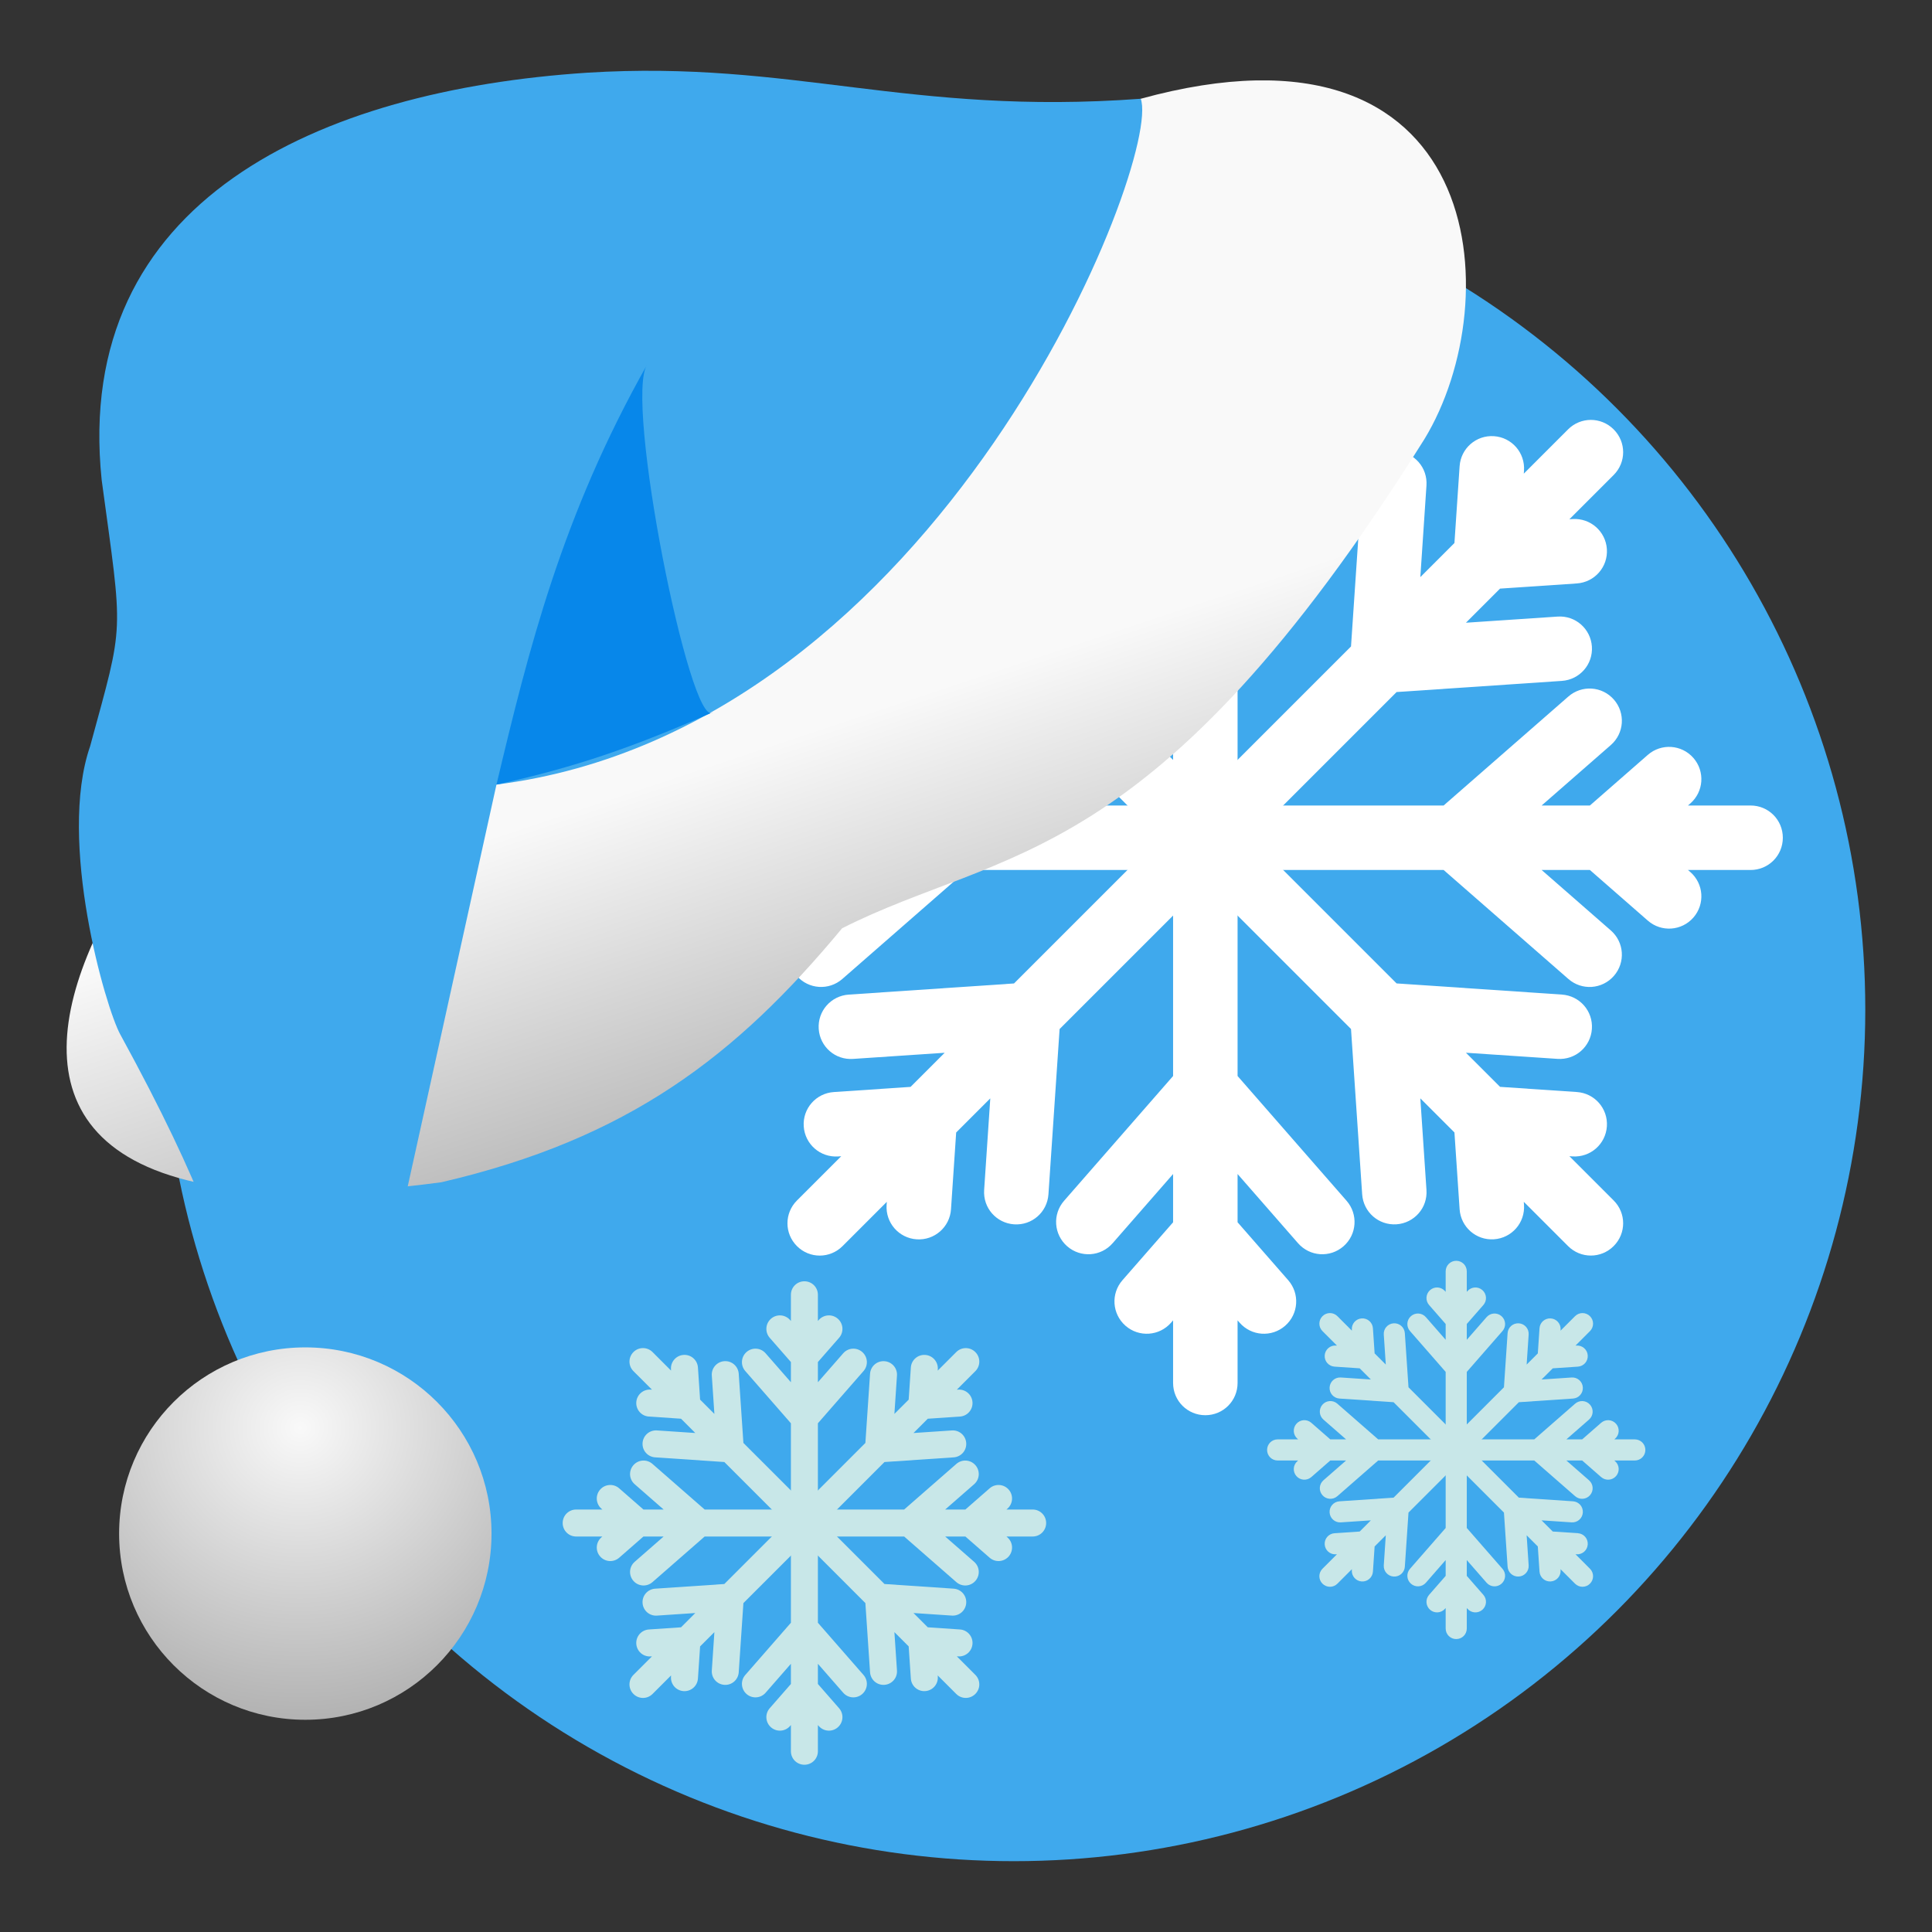 <svg height="32" width="32" xmlns="http://www.w3.org/2000/svg" xmlns:xlink="http://www.w3.org/1999/xlink"><rect width="100%" height="100%" fill="#333333" stroke="none"/><linearGradient id="a" gradientTransform="matrix(-1.026 0 0 1.026 -176.195 148.669)" gradientUnits="userSpaceOnUse" x1="-188.019" x2="-190.659" xlink:href="#b" y1="-134.175" y2="-126.243"/><linearGradient id="b"><stop offset="0" stop-color="#f9f9f9"/><stop offset="1" stop-color="#999"/></linearGradient><radialGradient id="c" cx="-176.587" cy="-120.915" gradientTransform="matrix(2.269 .059 -.056 2.18 388.938 297.657)" gradientUnits="userSpaceOnUse" r="3.005" xlink:href="#b"/><path d="m0-16h48v48h-48z" opacity="0"/><circle cx="16.791" cy="16.723" fill="#3fa9ed" r="14.104"/><g fill="#fff" transform="matrix(.516 0 0 .516 39.454 -4.256)"><path d="m-37.771 16.602c-.574 0-1.035.461-1.035 1.035v2.01l-.064-.074c-.189-.216-.447-.336-.711-.354-.264-.018-.536.065-.752.254-.432.378-.475 1.031-.098 1.463l1.625 1.859v1.549l-1.939-2.219c-.189-.216-.445-.336-.709-.354-.264-.018-.536.065-.752.254-.432.378-.475 1.029-.098 1.461l3.498 4.004v7.334.629 7.334l-3.498 4.004c-.378.432-.334 1.083.098 1.461.216.189.488.272.752.254.264-.018.52-.137.709-.354l1.939-2.219v1.549l-1.625 1.859c-.378.432-.334 1.085.098 1.463.216.189.488.272.752.254.264-.018.522-.137.711-.354l.064-.074v2.01c0 .574.461 1.035 1.035 1.035.574 0 1.035-.461 1.035-1.035v-2.01l.064.074c.189.216.447.336.711.354.264.018.536-.065.752-.254.432-.378.475-1.031.098-1.463l-1.625-1.859v-1.549l1.939 2.219c.189.216.445.336.709.354.264.018.536-.065.752-.254.432-.378.475-1.029.098-1.461l-3.498-4.004v-7.334-.629-7.334l3.498-4.004c.378-.432.334-1.083-.098-1.461-.216-.189-.488-.272-.752-.254-.264.018-.52.137-.709.354l-1.939 2.219v-1.549l1.625-1.859c.378-.432.334-1.085-.098-1.463-.216-.189-.488-.272-.752-.254-.264.018-.522.137-.711.354l-.064.074v-2.01c0-.574-.461-1.035-1.035-1.035z"/><path d="m-24.664 22.031c-.406-.406-1.058-.406-1.464 0l-1.421 1.421.007-.098c.019-.286-.079-.553-.253-.753-.174-.199-.425-.333-.711-.352-.573-.039-1.065.393-1.103.965l-.166 2.464-1.095 1.095.197-2.94c.019-.286-.077-.552-.251-.751-.174-.199-.425-.333-.711-.352-.573-.039-1.063.391-1.102.964l-.358 5.305-5.186 5.186-.445.445-5.186 5.186-5.305.358c-.573.039-1.003.53-.964 1.102.019.286.153.537.352.711.199.174.465.271.751.251l2.94-.197-1.095 1.095-2.464.166c-.573.039-1.004.531-.965 1.103.019.286.153.537.352.711.199.174.466.272.753.253l.098-.007-1.421 1.421c-.406.406-.406 1.058 0 1.464.406.406 1.058.406 1.464 0l1.421-1.421-.007.098c-.019.286.079.553.253.753.174.199.425.333.711.352.573.039 1.065-.393 1.103-.965l.166-2.464 1.095-1.095-.197 2.94c-.019.286.077.552.251.751.174.199.425.333.711.352.573.039 1.063-.391 1.102-.964l.358-5.305 5.186-5.186.445-.445 5.186-5.186 5.305-.358c.573-.039 1.003-.53.964-1.102-.019-.286-.153-.537-.352-.711-.199-.174-.465-.271-.751-.251l-2.94.197 1.095-1.095 2.464-.166c.573-.039 1.004-.531.965-1.103-.019-.286-.153-.537-.352-.711s-.466-.272-.753-.253l-.098.007 1.421-1.421c.406-.406.406-1.058 0-1.464z"/><path d="m-19.234 35.139c0-.574-.461-1.035-1.035-1.035l-2.01-0.0.074-.064c.216-.189.336-.447.354-.711.018-.264-.065-.536-.254-.752-.378-.432-1.031-.475-1.463-.098l-1.859 1.625-1.549 0 2.219-1.939c.216-.189.336-.445.354-.709.018-.264-.065-.536-.254-.752-.378-.432-1.029-.475-1.461-.098l-4.004 3.498-7.334 0-.629-0h-7.334l-4.004-3.498c-.432-.378-1.083-.334-1.461.098-.189.216-.272.488-.254.752.018.264.137.52.354.709l2.219 1.939-1.549 0-1.859-1.625c-.432-.378-1.085-.334-1.463.098-.189.216-.272.488-.254.752.018.264.137.522.354.711l.074.064-2.01-0c-.574 0-1.035.461-1.035 1.035 0 .574.461 1.035 1.035 1.035l2.01-0-.074.064c-.216.189-.336.447-.354.711-.018.264.065.536.254.752.378.432 1.031.475 1.463.098l1.859-1.625h1.549l-2.219 1.939c-.216.189-.336.445-.354.709-.018.264.065.536.254.752.378.432 1.029.475 1.461.098l4.004-3.498h7.334l.629-0 7.334 0 4.004 3.498c.432.378 1.083.334 1.461-.098.189-.216.272-.488.254-.752-.018-.264-.137-.52-.354-.709l-2.219-1.939 1.549 0 1.859 1.625c.432.378 1.085.334 1.463-.098.189-.216.272-.488.254-.752-.018-.264-.137-.522-.354-.711l-.074-.064 2.01-0c.574 0 1.035-.461 1.035-1.035z"/><path d="m-24.664 48.246c.406-.406.406-1.058 0-1.464l-1.421-1.421.098.007c.286.019.553-.079.753-.253.199-.174.333-.425.352-.711.039-.573-.393-1.065-.965-1.103l-2.464-.166-1.095-1.095 2.94.197c.286.019.552-.077.751-.251.199-.174.333-.425.352-.711.039-.573-.391-1.063-.964-1.102l-5.305-.358-5.186-5.186-.445-.445-5.186-5.186-.358-5.305c-.039-.573-.53-1.003-1.102-.964-.286.019-.537.153-.711.352-.174.199-.271.465-.251.751l.197 2.94-1.095-1.095-.166-2.464c-.039-.573-.531-1.004-1.103-.965-.286.019-.537.153-.711.352-.174.199-.272.466-.253.753l.007.098-1.421-1.421c-.406-.406-1.058-.406-1.464 0-.406.406-.406 1.058 0 1.464l1.421 1.421-.098-.007c-.286-.019-.553.079-.753.253-.199.174-.333.425-.352.711-.039.573.393 1.065.965 1.103l2.464.166 1.095 1.095-2.94-.197c-.286-.019-.552.077-.751.251-.199.174-.333.425-.352.711-.039.573.391 1.063.964 1.102l5.305.358 5.186 5.186.445.445 5.186 5.186.358 5.305c.039.573.53 1.003 1.102.964.286-.019.537-.153.711-.352.174-.199.271-.465.251-.751l-.197-2.94 1.095 1.095.166 2.464c.039.573.531 1.004 1.103.965.286-.019.537-.153.711-.352.174-.199.272-.466.253-.753l-.007-.098 1.421 1.421c.406.406 1.058.406 1.464 0z"/></g><g fill="#f9f9f9"><path d="m6.21 14.984.277 2.279.125-2.44z"/><path d="m5.912 14.261.277 2.279.125-2.44z"/><path d="m5.677 14.32.277 1.642.125-1.758z"/></g><path d="m18.893 1.636c5.724-1.571 6.108 3.325 4.7 5.637-4.496 7.166-6.974 6.75-9.645 8.102-1.757 2.119-3.542 3.489-6.639 4.207-11.997 1.6-3.328-8.638-.944-8.877 5.198.012 7.745-6.284 12.527-9.07z" fill="url(#a)"/><path d="m18.893 1.636c-3.859.283-5.763-.643-9.165-.432-4.432.29-8.525 2.107-8.044 6.746.356 2.635.38 2.309-.191 4.409-.546 1.575.259 4.343.5 4.776 2.787 5.094 1.577 5.096 2.726 7.945l.93-.429 2.574-11.656c7.365-.933 11.037-10.371 10.671-11.36" fill="#3fa9ed"/><path d="m11.802 11.8c-.372.281-1.472-5.203-1.081-5.765-1.416 2.505-1.969 4.737-2.498 6.961 1.309-.291 2.227-.605 3.579-1.197z" fill="#0787ea"/><circle cx="-5.057" cy="25.401" fill="url(#c)" r="3.084" transform="scale(-1 1)"/><g fill="#c8e7e8" transform="matrix(.169 0 0 .169 30.503 18.077)"><path d="m-37.771 16.602c-.574 0-1.035.461-1.035 1.035v2.01l-.064-.074c-.189-.216-.447-.336-.711-.354-.264-.018-.536.065-.752.254-.432.378-.475 1.031-.098 1.463l1.625 1.859v1.549l-1.939-2.219c-.189-.216-.445-.336-.709-.354-.264-.018-.536.065-.752.254-.432.378-.475 1.029-.098 1.461l3.498 4.004v7.334.629 7.334l-3.498 4.004c-.378.432-.334 1.083.098 1.461.216.189.488.272.752.254.264-.018.52-.137.709-.354l1.939-2.219v1.549l-1.625 1.859c-.378.432-.334 1.085.098 1.463.216.189.488.272.752.254.264-.018.522-.137.711-.354l.064-.074v2.01c0 .574.461 1.035 1.035 1.035.574 0 1.035-.461 1.035-1.035v-2.01l.064.074c.189.216.447.336.711.354.264.018.536-.065.752-.254.432-.378.475-1.031.098-1.463l-1.625-1.859v-1.549l1.939 2.219c.189.216.445.336.709.354.264.018.536-.065.752-.254.432-.378.475-1.029.098-1.461l-3.498-4.004v-7.334-.629-7.334l3.498-4.004c.378-.432.334-1.083-.098-1.461-.216-.189-.488-.272-.752-.254-.264.018-.52.137-.709.354l-1.939 2.219v-1.549l1.625-1.859c.378-.432.334-1.085-.098-1.463-.216-.189-.488-.272-.752-.254-.264.018-.522.137-.711.354l-.064.074v-2.01c0-.574-.461-1.035-1.035-1.035z"/><path d="m-24.664 22.031c-.406-.406-1.058-.406-1.464 0l-1.421 1.421.007-.098c.019-.286-.079-.553-.253-.753-.174-.199-.425-.333-.711-.352-.573-.039-1.065.393-1.103.965l-.166 2.464-1.095 1.095.197-2.94c.019-.286-.077-.552-.251-.751-.174-.199-.425-.333-.711-.352-.573-.039-1.063.391-1.102.964l-.358 5.305-5.186 5.186-.445.445-5.186 5.186-5.305.358c-.573.039-1.003.53-.964 1.102.019.286.153.537.352.711.199.174.465.271.751.251l2.94-.197-1.095 1.095-2.464.166c-.573.039-1.004.531-.965 1.103.019.286.153.537.352.711.199.174.466.272.753.253l.098-.007-1.421 1.421c-.406.406-.406 1.058 0 1.464.406.406 1.058.406 1.464 0l1.421-1.421-.007.098c-.019.286.079.553.253.753.174.199.425.333.711.352.573.039 1.065-.393 1.103-.965l.166-2.464 1.095-1.095-.197 2.94c-.019.286.077.552.251.751.174.199.425.333.711.352.573.039 1.063-.391 1.102-.964l.358-5.305 5.186-5.186.445-.445 5.186-5.186 5.305-.358c.573-.039 1.003-.53.964-1.102-.019-.286-.153-.537-.352-.711-.199-.174-.465-.271-.751-.251l-2.94.197 1.095-1.095 2.464-.166c.573-.039 1.004-.531.965-1.103-.019-.286-.153-.537-.352-.711s-.466-.272-.753-.253l-.098.007 1.421-1.421c.406-.406.406-1.058 0-1.464z"/><path d="m-19.234 35.139c0-.574-.461-1.035-1.035-1.035l-2.01-0.0.074-.064c.216-.189.336-.447.354-.711.018-.264-.065-.536-.254-.752-.378-.432-1.031-.475-1.463-.098l-1.859 1.625-1.549 0 2.219-1.939c.216-.189.336-.445.354-.709.018-.264-.065-.536-.254-.752-.378-.432-1.029-.475-1.461-.098l-4.004 3.498-7.334 0-.629-0h-7.334l-4.004-3.498c-.432-.378-1.083-.334-1.461.098-.189.216-.272.488-.254.752.018.264.137.52.354.709l2.219 1.939-1.549 0-1.859-1.625c-.432-.378-1.085-.334-1.463.098-.189.216-.272.488-.254.752.018.264.137.522.354.711l.074.064-2.01-0c-.574 0-1.035.461-1.035 1.035 0 .574.461 1.035 1.035 1.035l2.01-0-.074.064c-.216.189-.336.447-.354.711-.018.264.065.536.254.752.378.432 1.031.475 1.463.098l1.859-1.625h1.549l-2.219 1.939c-.216.189-.336.445-.354.709-.018.264.065.536.254.752.378.432 1.029.475 1.461.098l4.004-3.498h7.334l.629-0 7.334 0 4.004 3.498c.432.378 1.083.334 1.461-.098.189-.216.272-.488.254-.752-.018-.264-.137-.52-.354-.709l-2.219-1.939 1.549 0 1.859 1.625c.432.378 1.085.334 1.463-.098.189-.216.272-.488.254-.752-.018-.264-.137-.522-.354-.711l-.074-.064 2.01-0c.574 0 1.035-.461 1.035-1.035z"/><path d="m-24.664 48.246c.406-.406.406-1.058 0-1.464l-1.421-1.421.098.007c.286.019.553-.079.753-.253.199-.174.333-.425.352-.711.039-.573-.393-1.065-.965-1.103l-2.464-.166-1.095-1.095 2.94.197c.286.019.552-.077.751-.251.199-.174.333-.425.352-.711.039-.573-.391-1.063-.964-1.102l-5.305-.358-5.186-5.186-.445-.445-5.186-5.186-.358-5.305c-.039-.573-.53-1.003-1.102-.964-.286.019-.537.153-.711.352-.174.199-.271.465-.251.751l.197 2.94-1.095-1.095-.166-2.464c-.039-.573-.531-1.004-1.103-.965-.286.019-.537.153-.711.352-.174.199-.272.466-.253.753l.007.098-1.421-1.421c-.406-.406-1.058-.406-1.464 0-.406.406-.406 1.058 0 1.464l1.421 1.421-.098-.007c-.286-.019-.553.079-.753.253-.199.174-.333.425-.352.711-.039.573.393 1.065.965 1.103l2.464.166 1.095 1.095-2.94-.197c-.286-.019-.552.077-.751.251-.199.174-.333.425-.352.711-.039.573.391 1.063.964 1.102l5.305.358 5.186 5.186.445.445 5.186 5.186.358 5.305c.039.573.53 1.003 1.102.964.286-.019.537-.153.711-.352.174-.199.271-.465.251-.751l-.197-2.94 1.095 1.095.166 2.464c.039.573.531 1.004 1.103.965.286-.019.537-.153.711-.352.174-.199.272-.466.253-.753l-.007-.098 1.421 1.421c.406.406 1.058.406 1.464 0z"/></g><g fill="#c8e7e8" transform="matrix(.216 0 0 .216 21.482 17.636)"><path d="m-37.771 16.602c-.574 0-1.035.461-1.035 1.035v2.01l-.064-.074c-.189-.216-.447-.336-.711-.354-.264-.018-.536.065-.752.254-.432.378-.475 1.031-.098 1.463l1.625 1.859v1.549l-1.939-2.219c-.189-.216-.445-.336-.709-.354-.264-.018-.536.065-.752.254-.432.378-.475 1.029-.098 1.461l3.498 4.004v7.334.629 7.334l-3.498 4.004c-.378.432-.334 1.083.098 1.461.216.189.488.272.752.254.264-.018.52-.137.709-.354l1.939-2.219v1.549l-1.625 1.859c-.378.432-.334 1.085.098 1.463.216.189.488.272.752.254.264-.018.522-.137.711-.354l.064-.074v2.01c0 .574.461 1.035 1.035 1.035.574 0 1.035-.461 1.035-1.035v-2.01l.064.074c.189.216.447.336.711.354.264.018.536-.065.752-.254.432-.378.475-1.031.098-1.463l-1.625-1.859v-1.549l1.939 2.219c.189.216.445.336.709.354.264.018.536-.065.752-.254.432-.378.475-1.029.098-1.461l-3.498-4.004v-7.334-.629-7.334l3.498-4.004c.378-.432.334-1.083-.098-1.461-.216-.189-.488-.272-.752-.254-.264.018-.52.137-.709.354l-1.939 2.219v-1.549l1.625-1.859c.378-.432.334-1.085-.098-1.463-.216-.189-.488-.272-.752-.254-.264.018-.522.137-.711.354l-.064.074v-2.01c0-.574-.461-1.035-1.035-1.035z"/><path d="m-24.664 22.031c-.406-.406-1.058-.406-1.464 0l-1.421 1.421.007-.098c.019-.286-.079-.553-.253-.753-.174-.199-.425-.333-.711-.352-.573-.039-1.065.393-1.103.965l-.166 2.464-1.095 1.095.197-2.94c.019-.286-.077-.552-.251-.751-.174-.199-.425-.333-.711-.352-.573-.039-1.063.391-1.102.964l-.358 5.305-5.186 5.186-.445.445-5.186 5.186-5.305.358c-.573.039-1.003.53-.964 1.102.019.286.153.537.352.711.199.174.465.271.751.251l2.94-.197-1.095 1.095-2.464.166c-.573.039-1.004.531-.965 1.103.019.286.153.537.352.711.199.174.466.272.753.253l.098-.007-1.421 1.421c-.406.406-.406 1.058 0 1.464.406.406 1.058.406 1.464 0l1.421-1.421-.007.098c-.019.286.079.553.253.753.174.199.425.333.711.352.573.039 1.065-.393 1.103-.965l.166-2.464 1.095-1.095-.197 2.94c-.019.286.077.552.251.751.174.199.425.333.711.352.573.039 1.063-.391 1.102-.964l.358-5.305 5.186-5.186.445-.445 5.186-5.186 5.305-.358c.573-.039 1.003-.53.964-1.102-.019-.286-.153-.537-.352-.711-.199-.174-.465-.271-.751-.251l-2.94.197 1.095-1.095 2.464-.166c.573-.039 1.004-.531.965-1.103-.019-.286-.153-.537-.352-.711s-.466-.272-.753-.253l-.098.007 1.421-1.421c.406-.406.406-1.058 0-1.464z"/><path d="m-19.234 35.139c0-.574-.461-1.035-1.035-1.035l-2.01-0.0.074-.064c.216-.189.336-.447.354-.711.018-.264-.065-.536-.254-.752-.378-.432-1.031-.475-1.463-.098l-1.859 1.625-1.549 0 2.219-1.939c.216-.189.336-.445.354-.709.018-.264-.065-.536-.254-.752-.378-.432-1.029-.475-1.461-.098l-4.004 3.498-7.334 0-.629-0h-7.334l-4.004-3.498c-.432-.378-1.083-.334-1.461.098-.189.216-.272.488-.254.752.018.264.137.52.354.709l2.219 1.939-1.549 0-1.859-1.625c-.432-.378-1.085-.334-1.463.098-.189.216-.272.488-.254.752.018.264.137.522.354.711l.074.064-2.01-0c-.574 0-1.035.461-1.035 1.035 0 .574.461 1.035 1.035 1.035l2.01-0-.074.064c-.216.189-.336.447-.354.711-.018.264.065.536.254.752.378.432 1.031.475 1.463.098l1.859-1.625h1.549l-2.219 1.939c-.216.189-.336.445-.354.709-.018.264.065.536.254.752.378.432 1.029.475 1.461.098l4.004-3.498h7.334l.629-0 7.334 0 4.004 3.498c.432.378 1.083.334 1.461-.098.189-.216.272-.488.254-.752-.018-.264-.137-.52-.354-.709l-2.219-1.939 1.549 0 1.859 1.625c.432.378 1.085.334 1.463-.098.189-.216.272-.488.254-.752-.018-.264-.137-.522-.354-.711l-.074-.064 2.01-0c.574 0 1.035-.461 1.035-1.035z"/><path d="m-24.664 48.246c.406-.406.406-1.058 0-1.464l-1.421-1.421.098.007c.286.019.553-.079.753-.253.199-.174.333-.425.352-.711.039-.573-.393-1.065-.965-1.103l-2.464-.166-1.095-1.095 2.94.197c.286.019.552-.077.751-.251.199-.174.333-.425.352-.711.039-.573-.391-1.063-.964-1.102l-5.305-.358-5.186-5.186-.445-.445-5.186-5.186-.358-5.305c-.039-.573-.53-1.003-1.102-.964-.286.019-.537.153-.711.352-.174.199-.271.465-.251.751l.197 2.94-1.095-1.095-.166-2.464c-.039-.573-.531-1.004-1.103-.965-.286.019-.537.153-.711.352-.174.199-.272.466-.253.753l.007.098-1.421-1.421c-.406-.406-1.058-.406-1.464 0-.406.406-.406 1.058 0 1.464l1.421 1.421-.098-.007c-.286-.019-.553.079-.753.253-.199.174-.333.425-.352.711-.039.573.393 1.065.965 1.103l2.464.166 1.095 1.095-2.94-.197c-.286-.019-.552.077-.751.251-.199.174-.333.425-.352.711-.039.573.391 1.063.964 1.102l5.305.358 5.186 5.186.445.445 5.186 5.186.358 5.305c.039.573.53 1.003 1.102.964.286-.019.537-.153.711-.352.174-.199.271-.465.251-.751l-.197-2.94 1.095 1.095.166 2.464c.039.573.531 1.004 1.103.965.286-.019.537-.153.711-.352.174-.199.272-.466.253-.753l-.007-.098 1.421 1.421c.406.406 1.058.406 1.464 0z"/></g></svg>